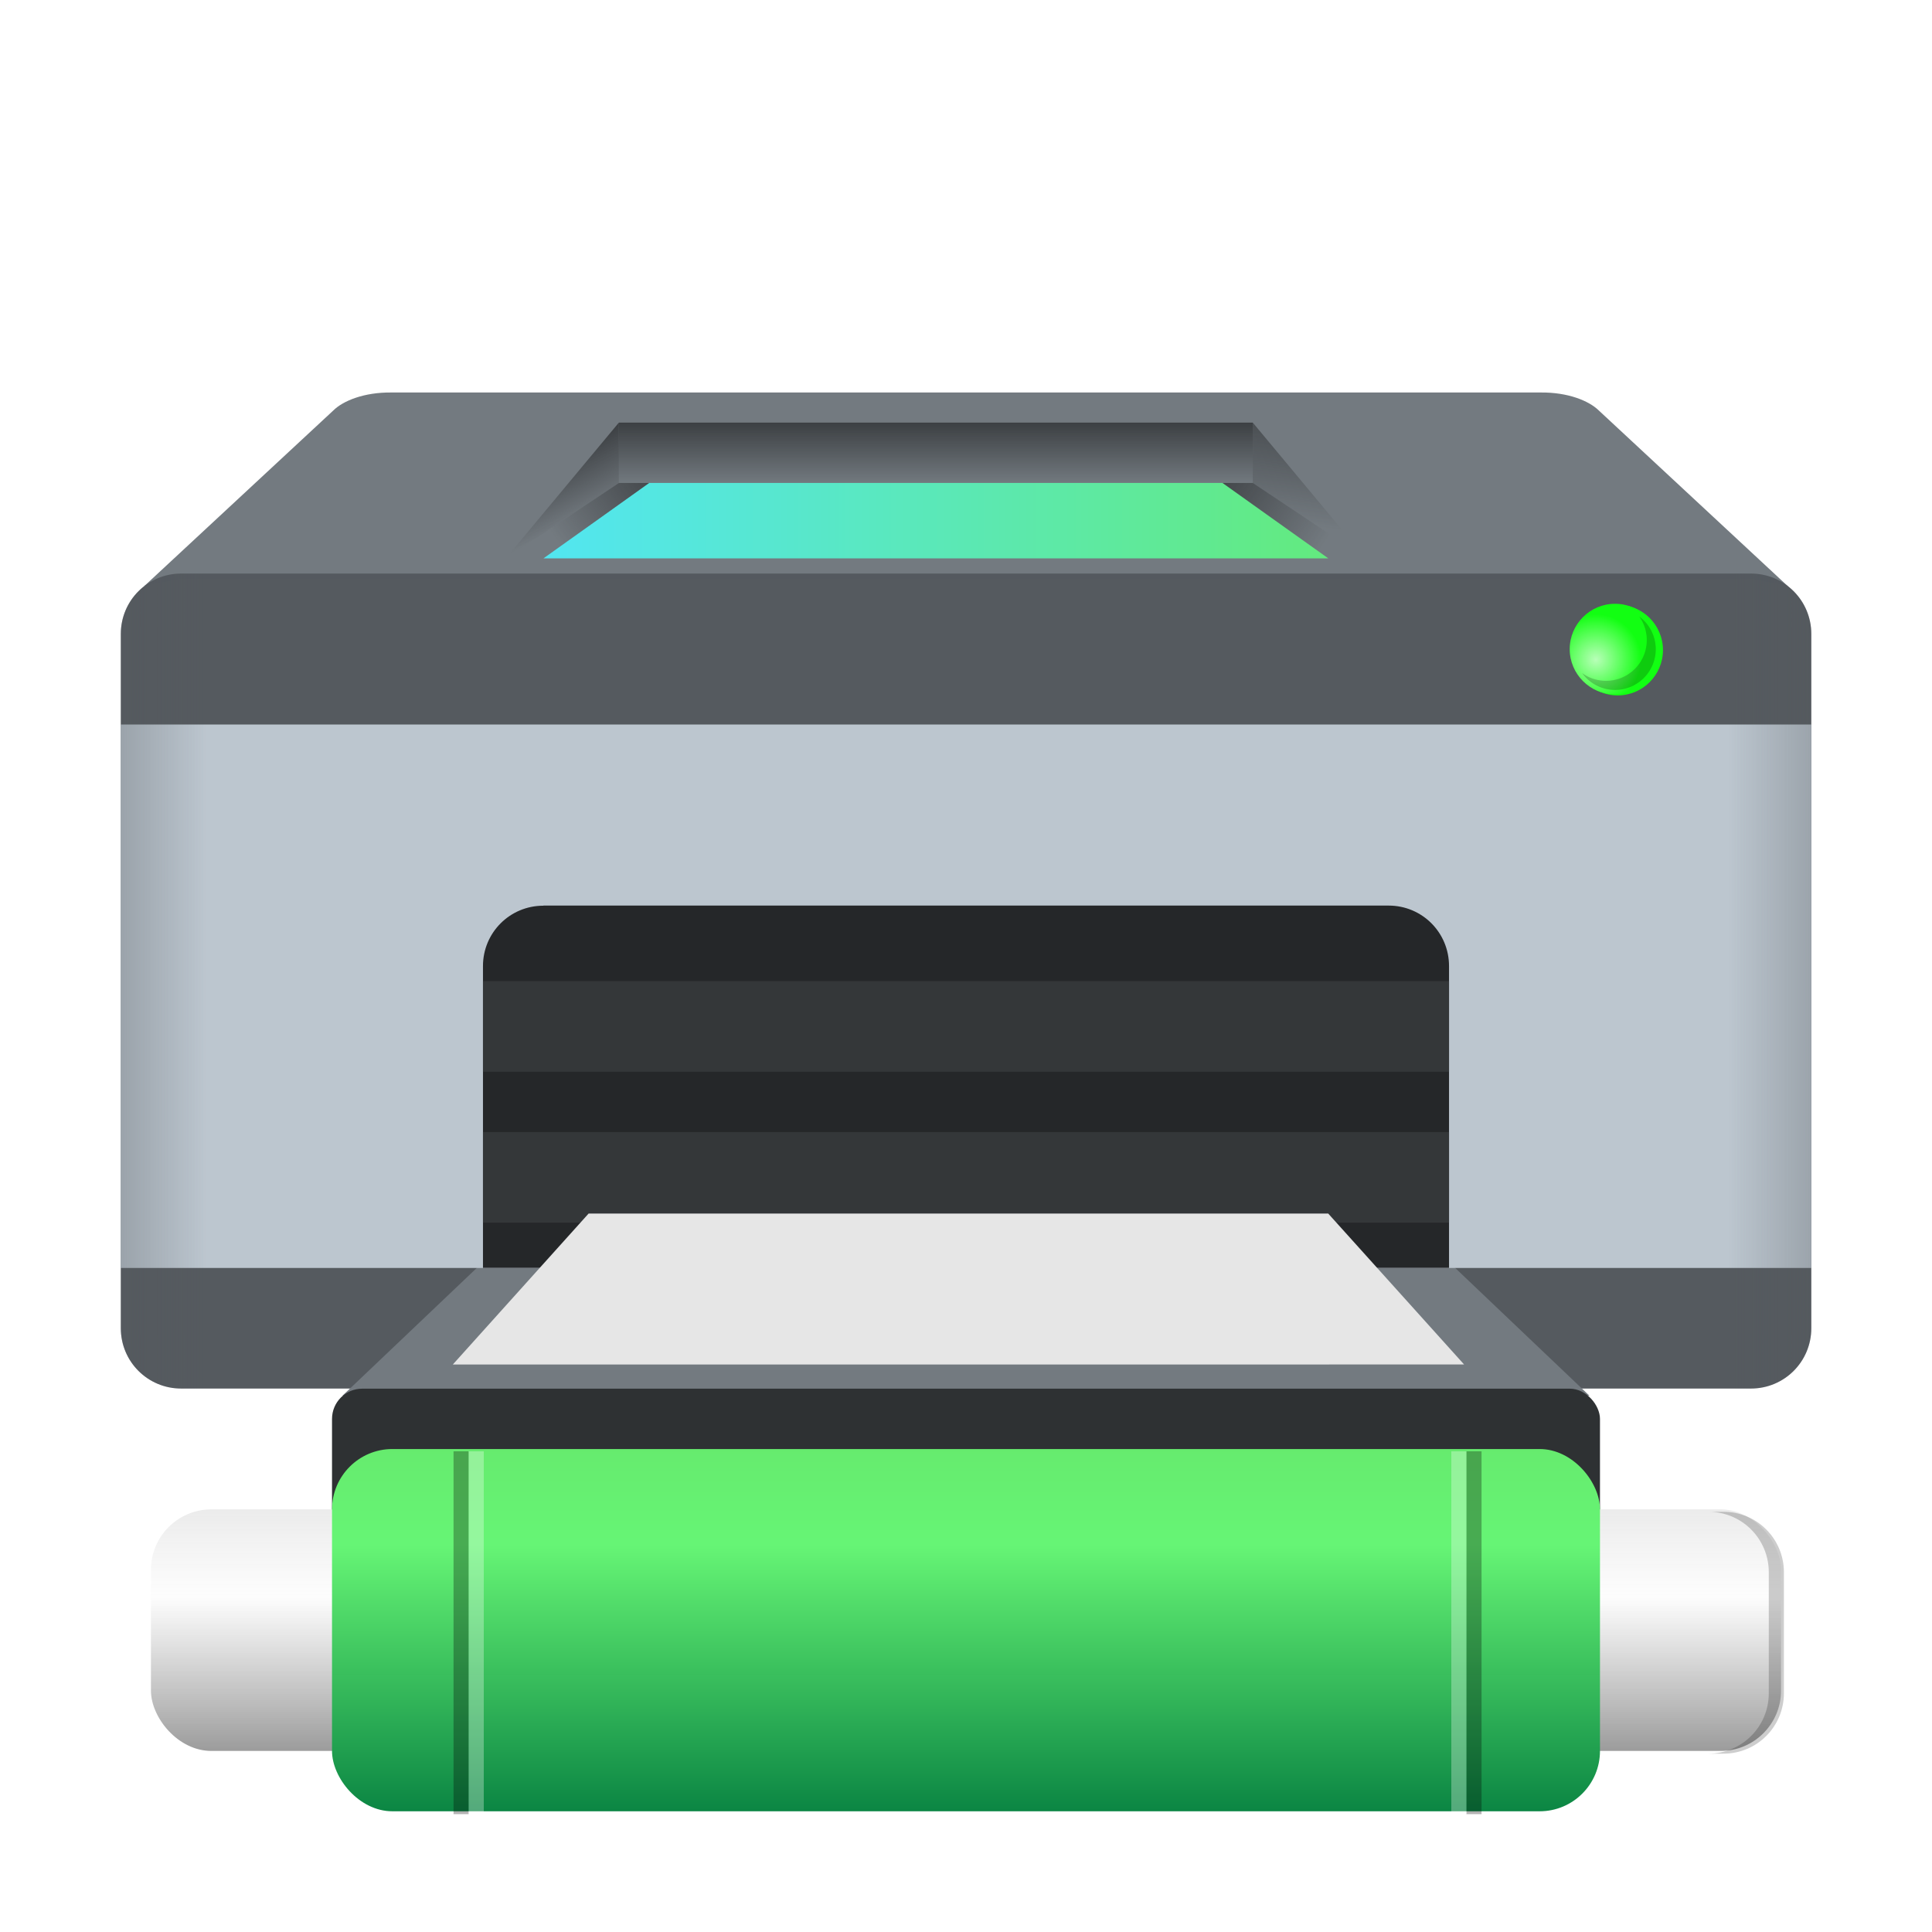 <?xml version="1.0" encoding="UTF-8" standalone="no"?>
<!-- Created with Inkscape (http://www.inkscape.org/) -->

<svg
   width="64"
   height="64"
   viewBox="0 0 16.933 16.933"
   version="1.1"
   id="svg5"
   inkscape:version="1.1.1 (3bf5ae0d25, 2021-09-20, custom)"
   sodipodi:docname="printer-network.svg"
   xmlns:inkscape="http://www.inkscape.org/namespaces/inkscape"
   xmlns:sodipodi="http://sodipodi.sourceforge.net/DTD/sodipodi-0.dtd"
   xmlns:xlink="http://www.w3.org/1999/xlink"
   xmlns="http://www.w3.org/2000/svg"
   xmlns:svg="http://www.w3.org/2000/svg">
  <sodipodi:namedview
     id="namedview7"
     pagecolor="#ffffff"
     bordercolor="#666666"
     borderopacity="1.0"
     inkscape:pageshadow="2"
     inkscape:pageopacity="0.0"
     inkscape:pagecheckerboard="0"
     inkscape:document-units="px"
     showgrid="false"
     units="px"
     inkscape:zoom="11.313708"
     inkscape:cx="31.02431"
     inkscape:cy="43.08932"
     inkscape:window-width="1920"
     inkscape:window-height="996"
     inkscape:window-x="0"
     inkscape:window-y="0"
     inkscape:window-maximized="1"
     inkscape:current-layer="svg5" />
  <defs
     id="defs2">
    <linearGradient
       inkscape:collect="always"
       xlink:href="#linearGradient88582"
       id="linearGradient88584"
       x1="42"
       y1="14"
       x2="42"
       y2="16"
       gradientUnits="userSpaceOnUse"
       gradientTransform="matrix(0.253,0,0,0.265,0.373,-2.259319e-5)" />
    <linearGradient
       inkscape:collect="always"
       id="linearGradient88582">
      <stop
         style="stop-color:#252729;stop-opacity:1;"
         offset="0"
         id="stop88578" />
      <stop
         style="stop-color:#252729;stop-opacity:0;"
         offset="1"
         id="stop88580" />
    </linearGradient>
    <linearGradient
       inkscape:collect="always"
       xlink:href="#linearGradient6037"
       id="linearGradient6039"
       x1="19.655"
       y1="26.229"
       x2="45.655"
       y2="26.229"
       gradientUnits="userSpaceOnUse"
       gradientTransform="matrix(0.265,0,0,0.265,-0.438,-2.376)" />
    <linearGradient
       inkscape:collect="always"
       id="linearGradient6037">
      <stop
         style="stop-color:#52e6f1;stop-opacity:1;"
         offset="0"
         id="stop6033" />
      <stop
         style="stop-color:#63ea7e;stop-opacity:1"
         offset="1"
         id="stop6035" />
    </linearGradient>
    <linearGradient
       inkscape:collect="always"
       xlink:href="#linearGradient90436"
       id="linearGradient90438"
       x1="-2"
       y1="32.5"
       x2="66"
       y2="32.5"
       gradientUnits="userSpaceOnUse"
       gradientTransform="matrix(0.265,0,0,0.265,-5.6250001e-8,-2.259319e-5)" />
    <linearGradient
       inkscape:collect="always"
       id="linearGradient90436">
      <stop
         style="stop-color:#54595e;stop-opacity:1;"
         offset="0"
         id="stop90432" />
      <stop
         style="stop-color:#54595e;stop-opacity:0"
         offset="0.13"
         id="stop91018" />
      <stop
         style="stop-color:#54595e;stop-opacity:0"
         offset="0.87"
         id="stop90760" />
      <stop
         style="stop-color:#54595e;stop-opacity:1"
         offset="1"
         id="stop90434" />
    </linearGradient>
    <linearGradient
       inkscape:collect="always"
       xlink:href="#linearGradient88582"
       id="linearGradient89668"
       x1="21.808"
       y1="15.244"
       x2="18.308"
       y2="17.744"
       gradientUnits="userSpaceOnUse"
       gradientTransform="matrix(0.265,0,0,0.265,-5.6250001e-8,-2.259319e-5)" />
    <linearGradient
       inkscape:collect="always"
       xlink:href="#linearGradient88582"
       id="linearGradient89459"
       x1="40.088"
       y1="15.424"
       x2="43.838"
       y2="17.924"
       gradientUnits="userSpaceOnUse"
       gradientTransform="matrix(0.265,0,0,0.265,-5.6250001e-8,-2.259319e-5)" />
    <linearGradient
       inkscape:collect="always"
       xlink:href="#linearGradient88582"
       id="linearGradient90013"
       x1="20.5"
       y1="14"
       x2="21.5"
       y2="16"
       gradientUnits="userSpaceOnUse"
       gradientTransform="matrix(0.265,0,0,0.265,-5.6250001e-8,-2.259319e-5)" />
    <linearGradient
       inkscape:collect="always"
       xlink:href="#linearGradient88582"
       id="linearGradient90274"
       x1="43.281"
       y1="13.06"
       x2="42.756"
       y2="17.347"
       gradientUnits="userSpaceOnUse"
       gradientTransform="matrix(0.265,0,0,0.265,-5.6250001e-8,-2.259319e-5)" />
    <filter
       inkscape:collect="always"
       style="color-interpolation-filters:sRGB"
       id="filter101150"
       x="-0.3"
       y="-0.3"
       width="1.6"
       height="1.6">
      <feGaussianBlur
         inkscape:collect="always"
         stdDeviation="0.375"
         id="feGaussianBlur101152" />
    </filter>
    <radialGradient
       inkscape:collect="always"
       xlink:href="#linearGradient50337"
       id="radialGradient50339"
       cx="3.556"
       cy="10.339"
       fx="3.556"
       fy="10.339"
       r="0.661"
       gradientUnits="userSpaceOnUse"
       gradientTransform="matrix(0.6,0,0,0.6,11.853,-0.423)" />
    <linearGradient
       inkscape:collect="always"
       id="linearGradient50337">
      <stop
         style="stop-color:#ffffff;stop-opacity:1;"
         offset="0"
         id="stop50333" />
      <stop
         style="stop-color:#ffffff;stop-opacity:0;"
         offset="1"
         id="stop50335" />
    </linearGradient>
    <linearGradient
       inkscape:collect="always"
       xlink:href="#linearGradient149033"
       id="linearGradient149035"
       x1="33.535"
       y1="69.62"
       x2="33.535"
       y2="80.484"
       gradientUnits="userSpaceOnUse"
       gradientTransform="matrix(0.527,0,0,0.292,-8.927,-7.646)" />
    <linearGradient
       inkscape:collect="always"
       id="linearGradient149033">
      <stop
         style="stop-color:#66eb6e;stop-opacity:1;"
         offset="0"
         id="stop149029" />
      <stop
         style="stop-color:#66f575;stop-opacity:1"
         offset="0.271"
         id="stop156515" />
      <stop
         style="stop-color:#0b8643;stop-opacity:0.996"
         offset="1"
         id="stop149031" />
    </linearGradient>
    <linearGradient
       inkscape:collect="always"
       xlink:href="#linearGradient163636"
       id="linearGradient163638"
       x1="74.467"
       y1="105.92"
       x2="74.467"
       y2="114.488"
       gradientUnits="userSpaceOnUse"
       gradientTransform="matrix(1.282,0,0,0.247,-82.529,-12.938)" />
    <linearGradient
       inkscape:collect="always"
       id="linearGradient163636">
      <stop
         style="stop-color:#ebebeb;stop-opacity:1;"
         offset="0"
         id="stop163632" />
      <stop
         style="stop-color:#fdfdfd;stop-opacity:0.898"
         offset="0.364"
         id="stop175885" />
      <stop
         style="stop-color:#9c9c9c;stop-opacity:1"
         offset="1"
         id="stop163634" />
    </linearGradient>
  </defs>
  <path
     id="rect31485"
     style="fill:#737a80;fill-opacity:1;stroke-width:0.529;stroke-linecap:round;stroke-linejoin:round;stroke-dasharray:6.35, 0.529"
     d="M 3.428,3.44 C 3.192,3.438 3.008,3.512 2.922,3.597 L 1.262,5.139 1.588,5.074 h 3.175 7.408 3.175 L 15.672,5.14 14.012,3.597 C 13.925,3.512 13.741,3.438 13.505,3.44 Z"
     sodipodi:nodetypes="ccccccccccc" />
  <path
     id="rect849-3"
     style="fill:#555a5f;fill-opacity:0.996;stroke-width:0.529;stroke-linecap:round;stroke-linejoin:round;stroke-dasharray:6.35, 0.529"
     d="M 1.588,5.027 H 15.346 c 0.293,0 0.529,0.236 0.529,0.529 v 6.085 c 0,0.293 -0.236,0.529 -0.529,0.529 H 1.588 c -0.293,0 -0.529,-0.236 -0.529,-0.529 V 5.556 c 0,-0.293 0.236,-0.529 0.529,-0.529 z"
     sodipodi:nodetypes="sssssssss" />
  <rect
     style="opacity:0.7;fill:url(#linearGradient88584);fill-opacity:1;stroke-width:0.517;stroke-linecap:round;stroke-linejoin:round;stroke-dasharray:6.204, 0.517"
     id="rect88496"
     width="5.556"
     height="0.529"
     x="5.424"
     y="3.704" />
  <path
     id="rect849"
     style="fill:url(#linearGradient6039);fill-opacity:1;stroke-width:0.592;stroke-linecap:round;stroke-linejoin:round;stroke-dasharray:7.1, 0.592"
     d="m 5.689,4.233 h 5.027 l 0.926,0.661 H 4.763 Z"
     sodipodi:nodetypes="ccccc" />
  <path
     id="rect31485-7"
     style="fill:#737a80;fill-opacity:1;stroke-width:0.529;stroke-linecap:round;stroke-linejoin:round;stroke-dasharray:6.35, 0.529"
     d="m 5.076,10.583 c -0.236,-0.001 -0.42,0.072 -0.506,0.158 L 3.001,12.233 3.235,12.217 h 5.231 5.231 l 0.234,0.016 -1.568,-1.492 c -0.087,-0.085 -0.271,-0.159 -0.506,-0.158 H 8.467 Z" />
  <rect
     style="fill:#bcc6cf;fill-opacity:1;stroke-width:0.529;stroke-linecap:round;stroke-linejoin:round;stroke-dasharray:6.35, 0.529"
     id="rect50762"
     width="14.817"
     height="4.763"
     x="1.058"
     y="6.35" />
  <path
     id="rect41096"
     style="fill:url(#linearGradient90438);fill-opacity:1;stroke-width:0.52;stroke-linecap:round;stroke-linejoin:round;stroke-dasharray:6.24, 0.52"
     d="M 1.588,5.027 H 15.346 c 0.293,0 0.529,0.236 0.529,0.529 v 6.085 c 0,0.293 -0.236,0.529 -0.529,0.529 H 1.588 c -0.293,0 -0.529,-0.236 -0.529,-0.529 V 5.556 c 0,-0.293 0.236,-0.529 0.529,-0.529 z" />
  <rect
     style="fill:#2e3133;fill-opacity:1;stroke-width:0.527;stroke-linecap:round;stroke-linejoin:round;stroke-dasharray:6.321, 0.527"
     id="rect42697"
     width="11.113"
     height="1.323"
     x="2.91"
     y="12.171"
     ry="0.265" />
  <path
     id="rect86402"
     style="fill:#252729;stroke-width:0.513;stroke-linecap:round;stroke-linejoin:round;stroke-dasharray:6.16, 0.513"
     d="m 4.763,7.937 h 7.408 C 12.464,7.937 12.7,8.173 12.7,8.467 V 11.112 H 4.233 V 8.467 c 0,-0.293 0.236,-0.529 0.529,-0.529 z"
     sodipodi:nodetypes="sssccss" />
  <path
     id="rect88864"
     style="opacity:0.7;fill:url(#linearGradient89668);fill-opacity:1;stroke-width:0.529;stroke-linecap:round;stroke-linejoin:round;stroke-dasharray:6.35, 0.529"
     d="M 5.424,4.233 H 5.689 L 4.763,4.895 H 4.432 Z"
     sodipodi:nodetypes="ccccc" />
  <path
     id="rect88864-3"
     style="opacity:0.7;fill:url(#linearGradient89459);fill-opacity:1;stroke-width:0.529;stroke-linecap:round;stroke-linejoin:round;stroke-dasharray:6.35, 0.529"
     d="m 10.98,4.233 h -0.265 l 0.926,0.661 h 0.331 z"
     sodipodi:nodetypes="ccccc" />
  <path
     id="rect89966"
     style="opacity:0.7;fill:url(#linearGradient90013);fill-opacity:1;stroke-width:0.529;stroke-linecap:round;stroke-linejoin:round;stroke-dasharray:6.35, 0.529"
     d="M 5.424,3.704 V 4.233 L 4.432,4.895 Z"
     sodipodi:nodetypes="cccc" />
  <path
     id="rect90037"
     style="opacity:0.7;fill:url(#linearGradient90274);fill-opacity:1;stroke-width:0.529;stroke-linecap:round;stroke-linejoin:round;stroke-dasharray:6.35, 0.529"
     d="m 10.98,3.704 0.992,1.191 -0.992,-0.661 z"
     sodipodi:nodetypes="cccc" />
  <rect
     style="fill:#343739;fill-opacity:1;stroke-width:0.395;stroke-linecap:round;stroke-linejoin:round;stroke-dasharray:4.743, 0.395"
     id="rect91801"
     width="8.467"
     height="0.794"
     x="4.233"
     y="8.599" />
  <rect
     style="fill:#343739;fill-opacity:1;stroke-width:0.529;stroke-linecap:round;stroke-linejoin:round;stroke-dasharray:6.35, 0.529"
     id="rect96780"
     width="8.467"
     height="0.794"
     x="4.233"
     y="9.922" />
  <path
     id="rect96884"
     style="fill:#e6e6e6;stroke-width:0.548;stroke-linecap:round;stroke-linejoin:round;stroke-dasharray:6.575, 0.548"
     d="m 5.159,10.636 h 6.482 l 1.191,1.323 H 3.969 Z"
     sodipodi:nodetypes="ccccc" />
  <circle
     style="fill:#12ff12;fill-opacity:1;stroke-width:1.298;stroke-linecap:round;stroke-linejoin:round;stroke-dasharray:15.579, 1.298;filter:url(#filter101150)"
     id="path25907"
     cx="53.5"
     cy="21.5"
     r="1.5"
     transform="matrix(0.265,0,0,0.265,-5.6250001e-8,-2.259319e-5)" />
  <circle
     style="fill:#12ff12;fill-opacity:1;stroke-width:0.318;stroke-linecap:round;stroke-linejoin:round;stroke-dasharray:3.81, 0.318"
     id="path30449"
     cx="14.155"
     cy="5.689"
     r="0.397" />
  <circle
     style="opacity:0.7;fill:url(#radialGradient50339);fill-opacity:1;stroke-width:0.318;stroke-linecap:round;stroke-linejoin:round;stroke-dasharray:3.81, 0.318"
     id="path50091"
     cx="14.155"
     cy="5.689"
     r="0.397" />
  <path
     id="path49923"
     style="opacity:0.2;fill:#000000;fill-opacity:1;stroke-width:0.318;stroke-linecap:round;stroke-linejoin:round;stroke-dasharray:3.81, 0.318"
     d="m 14.365,5.4 a 0.357,0.357 0 0 1 0.068,0.21 0.357,0.357 0 0 1 -0.357,0.357 0.357,0.357 0 0 1 -0.21,-0.068 0.357,0.357 0 0 0 0.289,0.148 0.357,0.357 0 0 0 0.357,-0.357 0.357,0.357 0 0 0 -0.148,-0.289 z" />
  <rect
     style="fill:url(#linearGradient163638);fill-opacity:1;stroke-width:0.298;stroke-linecap:round;stroke-linejoin:round"
     id="rect160861"
     width="14.287"
     height="2.117"
     x="1.323"
     y="13.229"
     ry="0.529" />
  <path
     id="rect160861-5"
     style="fill:#000000;fill-opacity:0.996;stroke-width:1.126;stroke-linecap:round;stroke-linejoin:round;opacity:0.2"
     d="M 56.5 50 C 57.608 50 58.5 50.892 58.5 52 L 58.5 56 C 58.5 57.108 57.608 58 56.5 58 L 57 58 C 58.108 58 59 57.108 59 56 L 59 52 C 59 50.892 58.108 50 57 50 L 56.5 50 z "
     transform="scale(0.265)" />
  <rect
     style="fill:url(#linearGradient149035);fill-opacity:1;stroke-width:0.208;stroke-linecap:round;stroke-linejoin:round"
     id="rect144869"
     width="11.113"
     height="3.175"
     x="2.91"
     y="12.7"
     ry="0.529" />
  <path
     id="rect1858"
     style="opacity:0.3;fill:#000000;fill-opacity:0.996;stroke-width:3;stroke-linecap:round;stroke-linejoin:round"
     d="M 15 48 L 15 60 L 15.5 60 L 15.5 48 L 15 48 z M 48.5 48 L 48.5 60 L 49 60 L 49 48 L 48.5 48 z "
     transform="scale(0.265)" />
  <path
     id="rect2034"
     style="opacity:0.3;fill:#ffffff;fill-opacity:0.996;stroke-width:3;stroke-linecap:round;stroke-linejoin:round"
     d="M 15.5 48 L 15.5 60 L 16 60 L 16 48 L 15.5 48 z M 48 48 L 48 60 L 48.5 60 L 48.5 48 L 48 48 z "
     transform="scale(0.265)" />
</svg>
